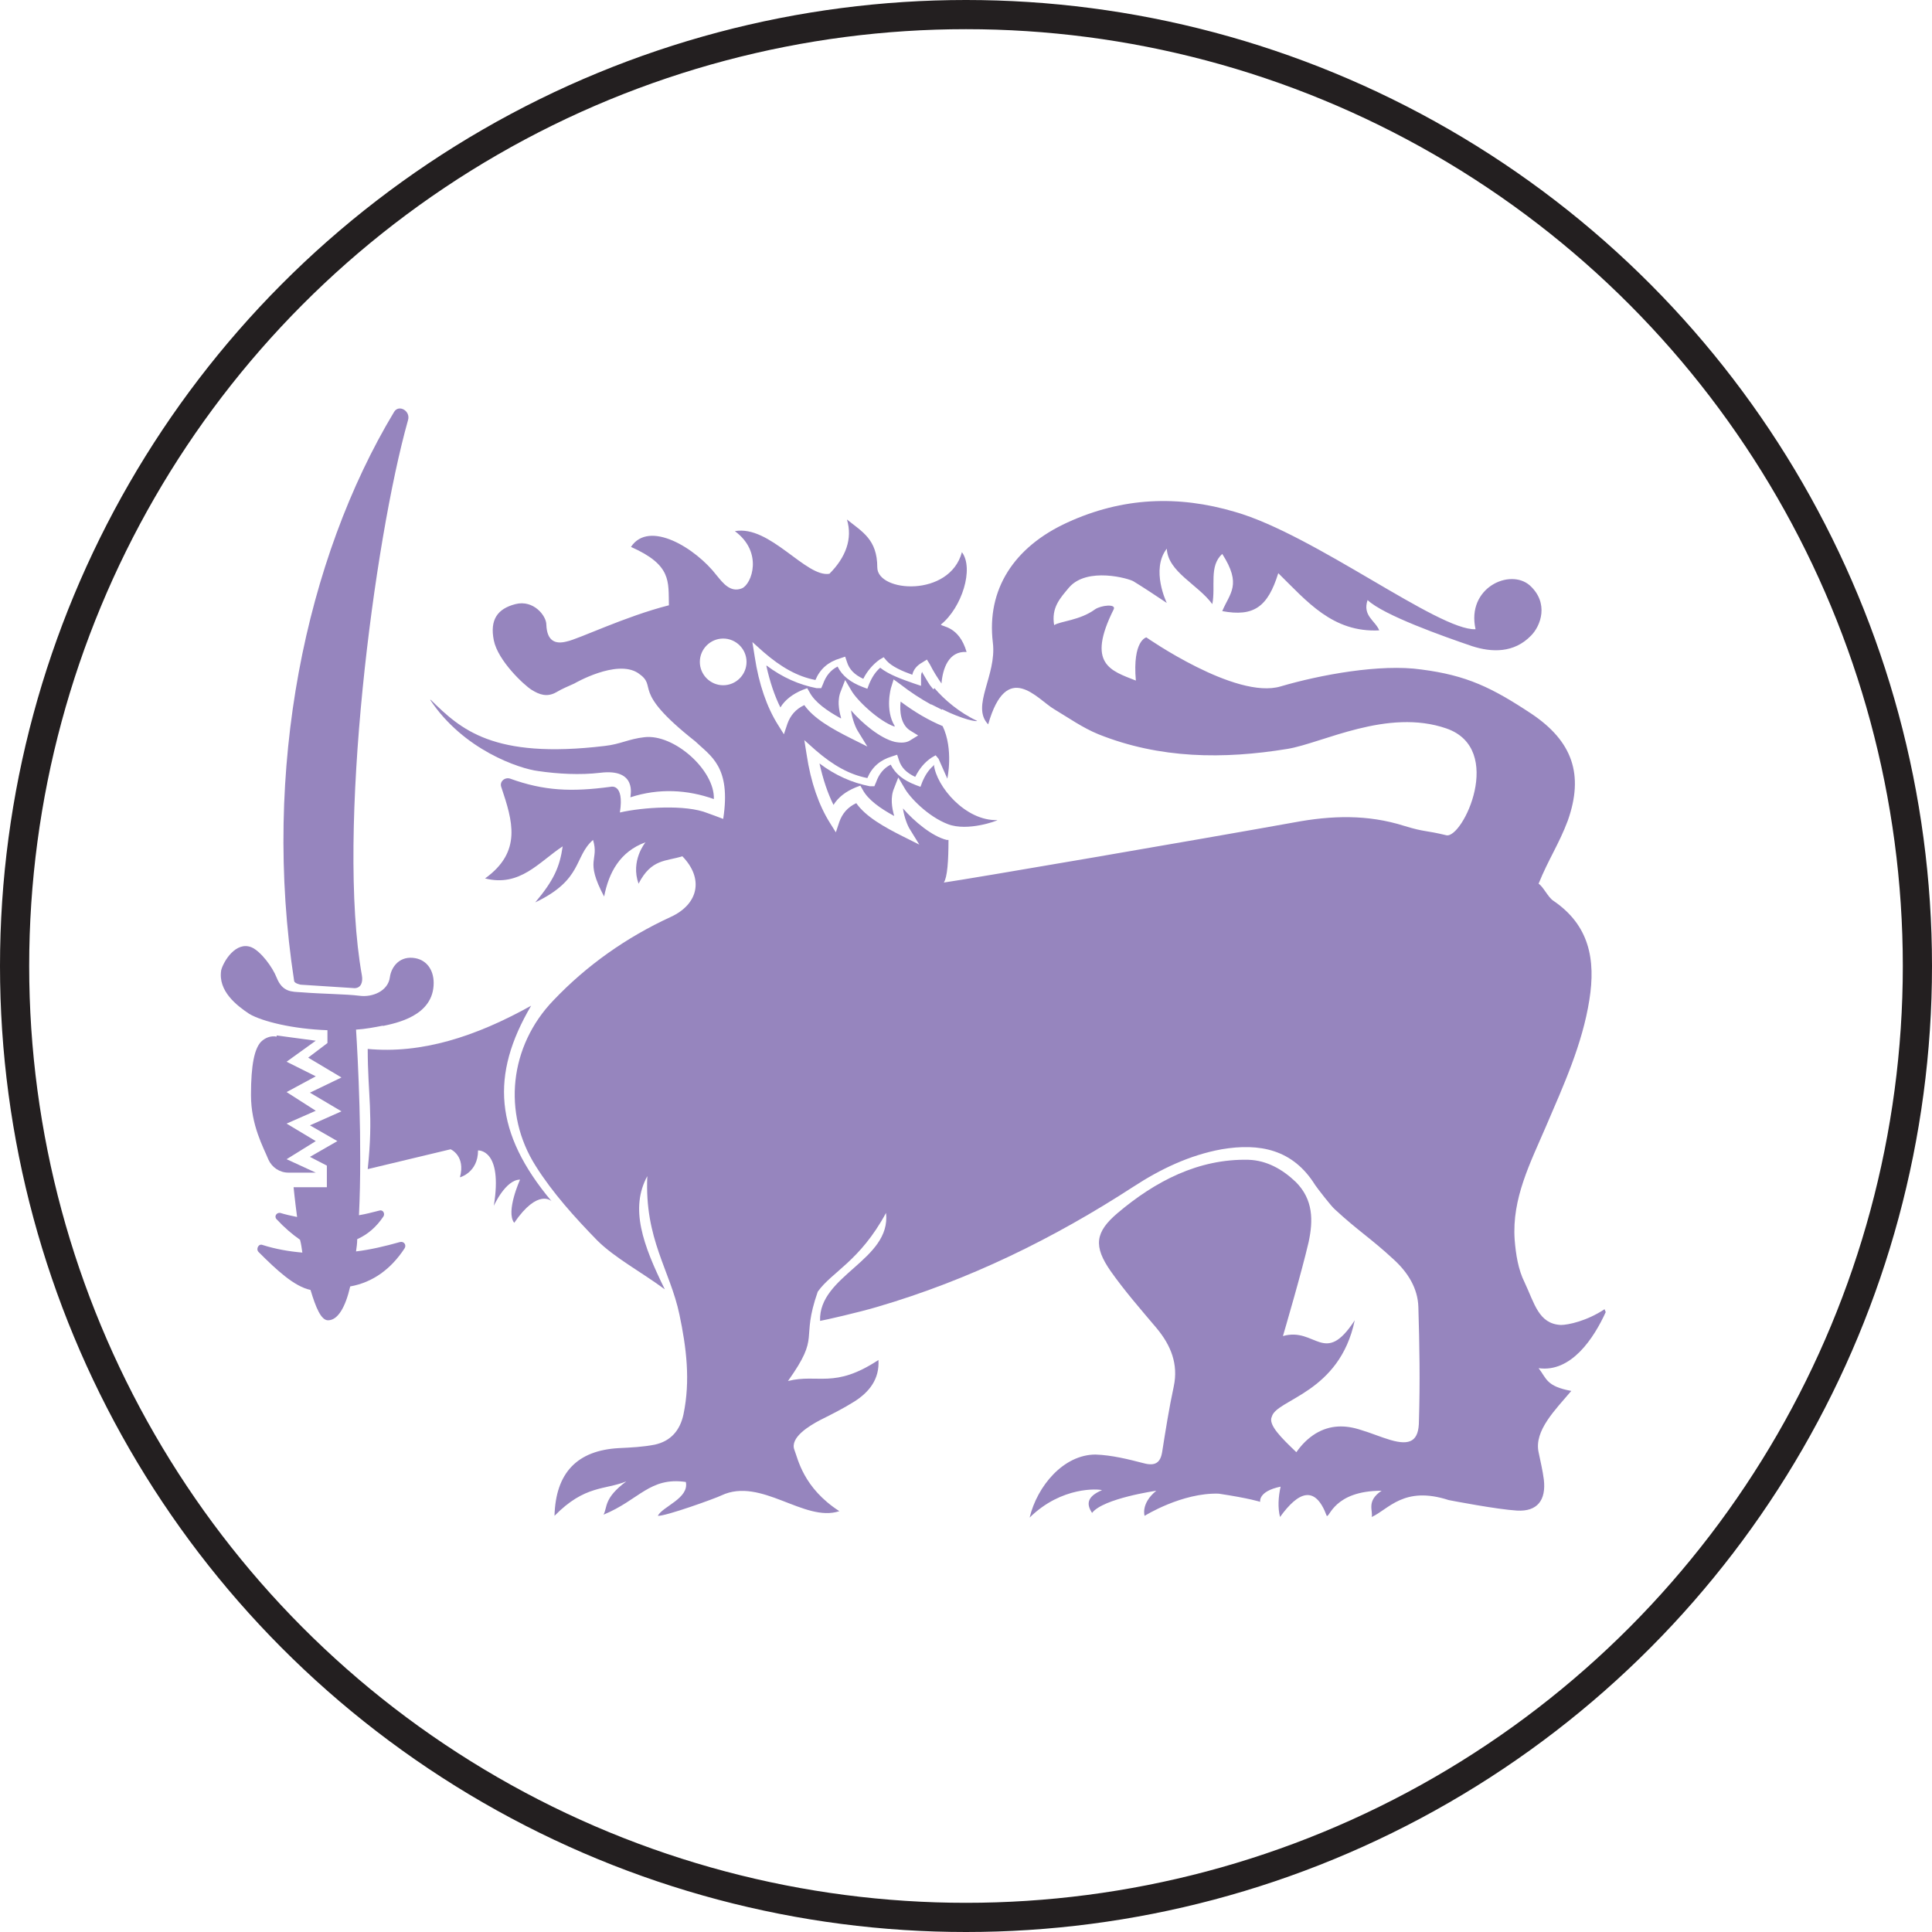 <?xml version="1.0" encoding="UTF-8"?>
<svg id="Layer_2" data-name="Layer 2" xmlns="http://www.w3.org/2000/svg" xmlns:xlink="http://www.w3.org/1999/xlink" viewBox="0 0 33.1 33.1">
  <defs>
    <style>
      .cls-1 {
        fill: #9685be;
      }

      .cls-1, .cls-2 {
        stroke-width: 0px;
      }

      .cls-2, .cls-3 {
        fill: none;
      }

      .cls-4 {
        clip-path: url(#clippath-1);
      }

      .cls-5 {
        clip-path: url(#clippath);
      }

      .cls-3 {
        stroke: #231f20;
        stroke-miterlimit: 10;
        stroke-width: .5px;
      }
    </style>
    <clipPath id="clippath">
      <rect class="cls-2" x="3.37" y="4.21" width="24.68" height="24.68"/>
    </clipPath>
    <clipPath id="clippath-1">
      <rect class="cls-2" x="3.37" y="4.21" width="24.68" height="24.68"/>
    </clipPath>
  </defs>
  <g id="Tokens">
    <g id="Ceylon">
      <g class="cls-5">
        <g class="cls-4">
          <path class="cls-1" d="M15.99,11.81c-.1-.12-.17-.22-.19-.3-.02.03-.02.06-.02.1v.14s-.12-.04-.12-.04c-.2-.07-.43-.15-.58-.27-.08.07-.14.16-.19.28l-.03.08-.08-.03c-.21-.08-.35-.19-.43-.35-.12.06-.2.16-.25.3l-.03.07h-.08c-.3-.06-.58-.18-.86-.39.06.27.14.51.24.71.08-.13.21-.23.38-.3l.08-.03.04.07c.09.17.3.32.54.45-.04-.14-.07-.32,0-.48l.07-.18.1.17c.09.17.48.54.75.63-.17-.27-.07-.66-.06-.68l.04-.13.11.08c.2.15.3.23.53.35,0,0,0,0,.01,0,.05.03.11.06.18.09.36.18.6.22.6.2-.3-.14-.56-.36-.73-.56M15.99,13.12c-.08.07-.14.16-.19.28l-.03.08-.08-.03c-.21-.08-.35-.19-.43-.35-.12.06-.2.16-.25.3l-.03.07h-.08c-.3-.06-.58-.18-.86-.39.06.27.14.51.24.71.08-.13.21-.23.38-.3l.08-.03.04.07c.09.17.3.32.54.45-.04-.14-.07-.32,0-.48l.07-.18.1.17c.09.17.41.5.75.63.34.13.85-.06.85-.07-.55.02-1.05-.58-1.09-.95M16.1,11.97s-.08-.1-.11-.15c-.07-.09-.13-.2-.19-.3-.02.03-.02.06-.02.1v.14s-.12-.04-.12-.04c-.2-.07-.43-.15-.58-.27-.08.07-.14.16-.19.28l-.03.08-.08-.03c-.21-.08-.35-.19-.43-.35-.12.06-.2.16-.25.3l-.03.07h-.08c-.3-.06-.58-.18-.86-.39.06.27.14.51.24.71.08-.13.21-.23.38-.3l.08-.03.04.07c.09.17.3.32.54.45-.04-.14-.07-.32,0-.48l.07-.18.1.17c.09.17.48.54.75.63-.17-.27-.07-.66-.06-.68l.04-.13.11.08c.18.14.35.25.53.35,0,0,0,0,.01,0,.06.03.12.06.18.09,0-.11-.02-.19-.02-.2"/>
          <path class="cls-1" d="M27.49,22.43c-.3.2-.62.27-.75.27-.38-.02-.45-.37-.62-.73-.11-.22-.15-.48-.17-.73-.05-.71.27-1.32.54-1.95.3-.7.62-1.4.74-2.16.11-.69,0-1.28-.62-1.7-.09-.06-.17-.24-.25-.29.17-.42.35-.68.5-1.08.28-.79.08-1.36-.62-1.83-.68-.45-1.11-.66-1.89-.76-.7-.1-1.73.09-2.41.29-.77.23-2.3-.84-2.3-.84,0,0-.24.05-.18.74-.43-.17-.85-.28-.38-1.22.05-.1-.22-.07-.32,0-.26.19-.59.2-.7.27-.05-.3.1-.46.26-.65.31-.35,1.02-.15,1.1-.1.18.11.36.23.57.37,0,0-.28-.57,0-.93.02.4.53.61.78.95.06-.31-.06-.65.17-.86.34.53.13.67,0,.98.54.1.78-.07.96-.65.49.48.93,1.02,1.73.98-.07-.17-.29-.25-.2-.52.27.26,1.32.63,1.79.79.34.11.72.12,1.01-.18.17-.17.31-.56-.02-.86-.34-.3-1.09.04-.93.75-.63.03-2.76-1.62-4.12-2.01-.98-.29-1.93-.25-2.87.18-.92.42-1.39,1.15-1.28,2.06.07.56-.38,1.09-.08,1.4.32-1.12.84-.43,1.13-.26.25.15.49.32.76.43,1.05.42,2.14.43,3.24.25.6-.1,1.71-.7,2.72-.35,1.01.35.28,1.89,0,1.83-.37-.09-.36-.05-.72-.16-.63-.2-1.25-.18-1.89-.06-1.61.29-5.57.97-6,1.03.06-.09.08-.37.08-.73,0,0-.02,0-.03,0-.25-.06-.56-.32-.75-.54.02.15.08.3.12.36l.16.26-.28-.14c-.32-.16-.64-.34-.8-.57-.15.07-.24.18-.29.32l-.06.18-.1-.16c-.19-.3-.33-.7-.4-1.17l-.04-.25.19.17c.3.26.58.42.89.48.08-.19.22-.31.42-.37l.09-.03.03.09c.04.13.13.22.28.29.07-.14.16-.25.28-.33l.07-.04.05.06s.15.34.15.34c0,0,.11-.5-.08-.9-.24-.1-.48-.24-.72-.42-.02.16,0,.4.17.5l.13.08-.13.08c-.07.05-.17.05-.27.03-.25-.06-.56-.32-.75-.54.02.15.08.3.12.36l.16.26-.28-.14c-.32-.16-.64-.34-.8-.57-.15.07-.24.18-.29.32l-.06.18-.1-.16c-.19-.3-.33-.7-.4-1.17l-.04-.25.19.17c.3.26.58.42.89.48.08-.19.22-.31.42-.37l.09-.03.03.09c.04.13.13.22.28.29.07-.14.17-.25.28-.33l.07-.04.05.06c.09.1.27.18.44.24.02-.09.08-.16.17-.21l.08-.05.05.08c.06.12.13.23.2.33.02-.25.12-.56.43-.54-.13-.45-.43-.43-.44-.47.36-.29.57-.96.36-1.24-.21.78-1.45.69-1.45.26,0-.48-.26-.61-.52-.82.1.33-.02.65-.3.93-.4.07-1.02-.84-1.62-.73.49.36.29.91.12.98-.2.08-.33-.1-.43-.22-.36-.47-1.16-.96-1.47-.49.7.31.64.59.65,1-.75.19-1.55.58-1.75.62-.19.05-.34,0-.35-.29,0-.15-.22-.43-.53-.35-.31.08-.44.27-.37.62.07.35.52.77.65.85.13.08.26.13.42.04.1-.06.2-.1.31-.15,0,0,.72-.42,1.09-.18.37.25-.16.27.98,1.17.26.25.62.43.48,1.33-.1-.04-.19-.07-.27-.1-.37-.15-1.11-.1-1.5-.01.08-.51-.16-.44-.16-.44-.67.09-1.14.07-1.72-.14-.09-.03-.19.05-.15.15.19.57.36,1.1-.28,1.56.6.15.92-.28,1.33-.55-.05.35-.15.58-.47.96.82-.39.66-.78.99-1.07.11.36-.15.33.19.97.08-.41.27-.77.71-.93-.01.01-.26.32-.12.71.22-.43.47-.38.75-.47.37.38.28.82-.2,1.04-.76.35-1.44.83-2.01,1.43-.75.78-.88,1.93-.3,2.84.29.46.67.88,1.05,1.27.3.3.77.55,1.16.84-.38-.77-.6-1.39-.3-1.94-.05,1.08.39,1.61.55,2.37.12.57.19,1.13.07,1.71-.06.28-.22.46-.49.52-.2.04-.41.05-.62.06-.71.04-1.08.42-1.1,1.16.52-.53.86-.44,1.23-.59-.39.29-.32.44-.39.57.61-.25.79-.65,1.41-.56.06.28-.4.42-.48.58.13.01.99-.3,1.09-.35.68-.32,1.42.47,2.02.27-.62-.4-.71-.9-.77-1.05-.08-.21.25-.41.44-.51.2-.1.4-.2.59-.32.25-.16.43-.38.41-.71-.76.5-1.03.23-1.55.36.57-.8.21-.67.51-1.53.24-.34.72-.52,1.17-1.35.09.81-1.16,1.07-1.13,1.85.07-.01.68-.15.98-.24,1.57-.46,3.02-1.17,4.39-2.06.46-.3.96-.54,1.51-.64.65-.11,1.22,0,1.6.61.04.06.28.37.34.42.4.37.61.49,1.01.86.24.22.41.49.42.81.02.65.03,1.3.01,1.95,0,.35-.15.43-.49.33-.17-.05-.33-.12-.5-.17-.27-.09-.53-.09-.78.06-.13.08-.24.19-.33.32-.25-.24-.49-.47-.42-.61.08-.3,1.16-.4,1.42-1.65-.52.8-.67.11-1.23.27.02-.07.32-1.09.44-1.61.08-.37.08-.73-.22-1.03-.23-.22-.5-.37-.81-.38-.86-.02-1.6.37-2.24.91-.39.33-.42.57-.12,1,.24.34.52.66.79.98.24.29.37.61.29.99-.08.37-.14.75-.2,1.13-.03.18-.12.24-.31.19-.27-.07-.55-.14-.83-.15-.55,0-1,.54-1.13,1.08.55-.54,1.18-.49,1.24-.47-.26.11-.27.24-.17.39.19-.25,1.1-.38,1.1-.38-.27.22-.2.43-.2.43,0,0,.64-.4,1.27-.38.53.08.71.14.71.14,0,0-.04-.18.35-.26-.04.18-.05.36-.01.52.31-.43.6-.56.8-.02.05.04.12-.43.94-.43-.27.18-.14.35-.17.45.29-.13.55-.54,1.32-.29.05.01.83.16,1.17.18.35.02.5-.18.46-.53-.02-.16-.06-.32-.09-.47-.08-.37.29-.73.56-1.05-.43-.08-.42-.21-.56-.39.56.08.95-.52,1.15-.96M12.39,11.74c-.22,0-.4-.18-.4-.4s.18-.4.4-.4.4.18.4.4-.18.4-.4.4"/>
          <path class="cls-1" d="M6.08,16.93l-.93-.06s-.1-.02-.11-.06c-.56-3.63.2-7.24,1.71-9.75.08-.14.29-.02.24.14-.58,2.06-1.23,7.05-.79,9.51.02.11-.01.22-.13.22"/>
          <path class="cls-1" d="M7.38,11.99c.51.5,1.06,1.02,2.98.79.27-.03.41-.12.68-.15.51-.06,1.21.57,1.19,1.06-.45-.16-.94-.19-1.43-.03,0-.03.12-.5-.52-.42-.34.04-.72.02-1.06-.03-.32-.04-1.28-.36-1.85-1.22"/>
          <path class="cls-1" d="M6.57,17.57c-.15.03-.31.06-.47.07.03.47.11,1.95.05,3.18.12-.02.23-.05.35-.08.06-.02.1.05.07.1-.12.18-.27.31-.45.39,0,.07-.01.14-.02.21.25-.03.5-.09.75-.16.07-.02.12.05.08.11-.23.35-.54.58-.93.65-.08.35-.21.58-.38.58-.12,0-.21-.22-.3-.52-.28-.06-.58-.34-.89-.65-.05-.05,0-.15.07-.12.22.07.45.11.68.13-.01-.07-.02-.15-.04-.22-.13-.09-.27-.21-.4-.35-.05-.05,0-.12.06-.11.1.03.19.05.29.07-.04-.3-.06-.51-.06-.51h.57v-.37s-.29-.15-.29-.15l.47-.27-.47-.27.54-.24-.54-.32.54-.26-.57-.34.33-.25v-.22c-.59-.02-1.12-.15-1.34-.28-.21-.14-.54-.39-.48-.75.04-.15.25-.5.52-.39.16.07.36.34.43.52.1.25.26.24.42.25.37.03.76.03,1,.06.22.03.49-.08.52-.32.02-.15.14-.35.39-.33.24.02.36.21.36.43,0,.57-.65.69-.88.74"/>
          <path class="cls-1" d="M4.74,17.74l.67.09-.5.36.5.25-.5.27.5.32-.5.22.5.3-.5.31.5.23h-.5.03c-.15,0-.28-.09-.34-.22-.09-.22-.3-.59-.3-1.11s.06-.79.17-.91c.07-.07.17-.11.27-.09"/>
          <path class="cls-1" d="M6.29,17.97c.93.09,1.86-.21,2.81-.74-.7,1.19-.63,2.18.35,3.35,0,0-.23-.23-.64.37-.15-.19.1-.74.1-.74-.25,0-.45.45-.45.45.16-.98-.27-.95-.27-.95,0,.38-.31.46-.31.46.1-.37-.16-.48-.16-.48l-1.42.34c.1-.94,0-1.27,0-2.06"/>
        </g>
      </g>
    </g>
  </g>
  <g id="Dire_line" data-name="Dire line">
    <circle class="cls-3" cx="16.55" cy="16.55" r="16.3"/>
  </g>
</svg>